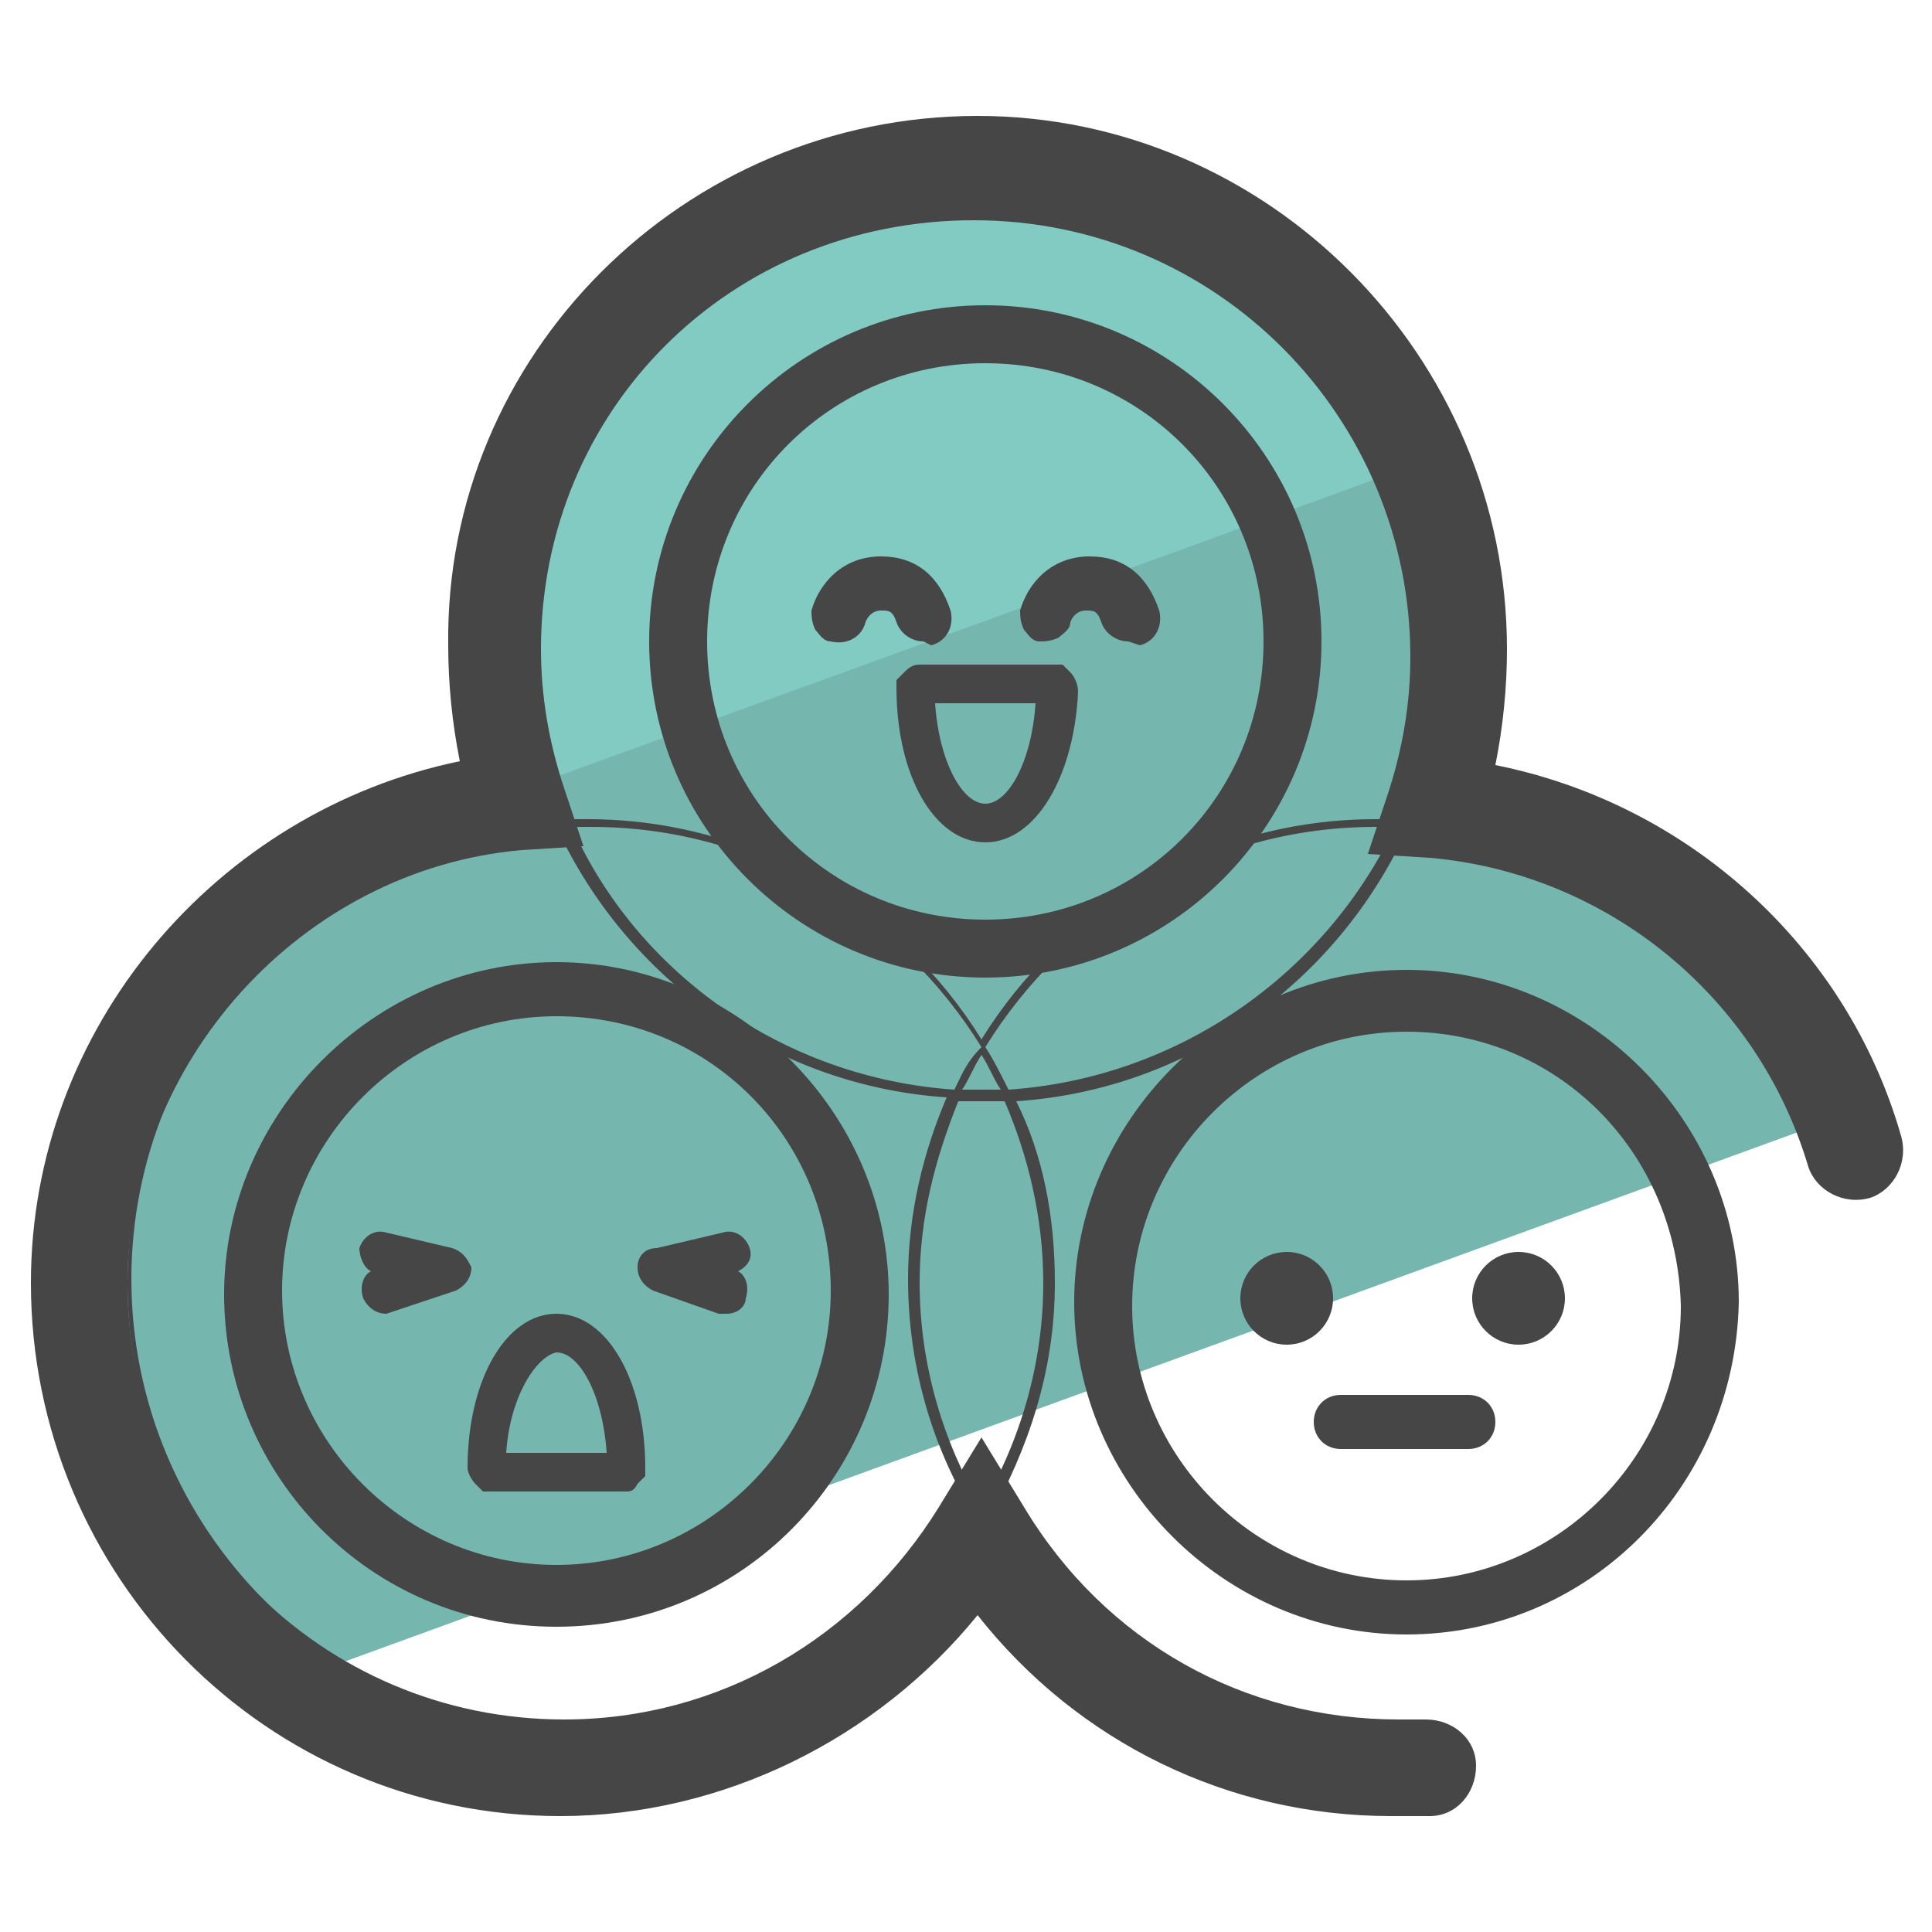<?xml version="1.0" encoding="utf-8"?>
<!-- Generator: Adobe Illustrator 22.0.1, SVG Export Plug-In . SVG Version: 6.00 Build 0)  -->
<svg version="1.1" id="Layer_1" xmlns="http://www.w3.org/2000/svg" xmlns:xlink="http://www.w3.org/1999/xlink" x="0px" y="0px"
	 viewBox="0 0 50 50" style="enable-background:new 0 0 50 50;" xml:space="preserve">
<style type="text/css">
	.st0{fill:#75B6AE;}
	.st1{fill:#81CBC2;}
	.st2{fill:#464646;}
</style>
<g>
	<g>
		<path class="st0" d="M37.1,20.1c0.4-1.3,0.7-2.6,0.7-4c0-1.8-0.4-3.5-1.1-5.1l-23.4,8.5c0.1,0.2,0.1,0.4,0.2,0.6
			C7,20.7,2,26,2,32.6c0,4.6,2.5,8.6,6.1,10.7l39.8-14.5C46.4,24.1,42.2,20.6,37.1,20.1z"/>
	</g>
	<g>
		<path class="st1" d="M25.3,4.6c-6.9,0-12.5,5.6-12.5,12.5c0,1.2,0.2,2.3,0.5,3.4L36.7,12C34.7,7.6,30.3,4.6,25.3,4.6z"/>
	</g>
	<g>
		<path class="st2" d="M47.3,30.2c-1.3-5.1-5.7-8.7-10.8-9c0.6-1.4,1-3,1-4.7c0-6.6-5.4-12-12-12s-12,5.4-12,12c0,1.7,0.3,3.3,1,4.7
			c-6.2,0.4-11.2,5.6-11.2,12c0,6.6,5.4,12,12,12c4.3,0,8.1-2.3,10.2-5.7c2.1,3.4,5.9,5.7,10.2,5.7c0.1,0,0.1-0.1,0.1-0.1
			s-0.1-0.1-0.1-0.1c-4.3,0-8-2.3-10.1-5.7c1-1.8,1.7-3.8,1.7-6.1c0-1.7-0.3-3.3-1-4.7c4.5-0.3,8.3-3.1,10.1-7
			c5.1,0.3,9.4,3.9,10.7,8.8c0,0.1,0,0.2,0.1,0.3c0,0.1,0.1,0.1,0.1,0.1c0.1,0,0.1-0.1,0.1-0.1C47.3,30.4,47.3,30.3,47.3,30.2z
			 M13.6,16.5c0-6.5,5.3-11.8,11.8-11.8S37.2,10,37.2,16.5c0,1.7-0.4,3.2-1,4.7c-0.2,0-0.4,0-0.6,0c-4.3,0-8.1,2.3-10.2,5.7
			c-2.1-3.4-5.9-5.7-10.2-5.7c-0.2,0-0.4,0-0.6,0C14,19.7,13.6,18.1,13.6,16.5z M24.7,28.2c-4.4-0.3-8.2-3-9.9-6.8
			c0.2,0,0.3,0,0.5,0c4.3,0,8,2.3,10.1,5.7C25,27.5,24.9,27.8,24.7,28.2z M25.4,27.3c0.2,0.3,0.3,0.6,0.5,0.9c-0.2,0-0.3,0-0.5,0
			s-0.3,0-0.5,0C25.1,27.9,25.2,27.6,25.4,27.3z M15.2,44.9c-6.5,0-11.8-5.3-11.8-11.8c0-6.2,4.9-11.4,11-11.7
			c1.8,3.9,5.6,6.7,10.1,7c-0.6,1.4-1,3-1,4.7c0,2.2,0.6,4.3,1.7,6.1C23.2,42.6,19.5,44.9,15.2,44.9z M27,33.2
			c0,2.1-0.6,4.1-1.6,5.8c-1-1.7-1.6-3.7-1.6-5.8c0-1.7,0.4-3.2,1-4.7c0.2,0,0.4,0,0.6,0s0.4,0,0.6,0C26.6,29.9,27,31.5,27,33.2z
			 M26.1,28.2c-0.2-0.4-0.4-0.8-0.6-1.1c2.1-3.4,5.8-5.7,10.1-5.7c0.2,0,0.3,0,0.5,0C34.3,25.2,30.5,27.9,26.1,28.2z"/>
	</g>
	<g>
		<g>
			<path class="st2" d="M36,47c-4.2,0-8.1-1.9-10.7-5.2C22.7,45,18.7,47,14.5,47C6.9,47,0.8,40.8,0.8,33.2c0-6.6,4.8-12.2,11.1-13.5
				c-0.2-1-0.3-2-0.3-3C11.5,9.2,17.7,3,25.3,3C32.8,3,39,9.2,39,16.8c0,1-0.1,2-0.3,3c5,1,9.1,4.7,10.5,9.6
				c0.2,0.7-0.2,1.4-0.8,1.6c-0.7,0.2-1.4-0.2-1.6-0.8c-1.3-4.4-5.2-7.6-9.8-8l-1.6-0.1l0.5-1.5c0.4-1.2,0.6-2.4,0.6-3.6
				c0-6.2-5-11.3-11.3-11.3S14,10.6,14,16.8c0,1.2,0.2,2.4,0.6,3.6l0.5,1.5L13.5,22C7.8,22.5,3.3,27.5,3.3,33.2
				c0,6.2,5,11.3,11.3,11.3c4,0,7.6-2.1,9.7-5.5l1.1-1.8l1.1,1.8c2.1,3.5,5.7,5.5,9.7,5.5c0.2,0,0.4,0,0.7,0c0.7,0,1.3,0.5,1.3,1.2
				c0,0.7-0.5,1.3-1.2,1.3C36.5,47,36.3,47,36,47z"/>
		</g>
	</g>
	<g>
		<path class="st2" d="M25.5,25.3c-4.8,0-8.7-3.9-8.7-8.7c0-4.8,3.9-8.7,8.7-8.7c4.8,0,8.7,3.9,8.7,8.7
			C34.2,21.4,30.3,25.3,25.5,25.3z M25.5,9.4c-4,0-7.2,3.2-7.2,7.2c0,4,3.2,7.2,7.2,7.2c4,0,7.2-3.2,7.2-7.2
			C32.7,12.6,29.5,9.4,25.5,9.4z"/>
	</g>
	<g>
		<path class="st2" d="M23.9,16.6c-0.3,0-0.6-0.2-0.7-0.5c-0.1-0.3-0.2-0.3-0.4-0.3c-0.3,0-0.4,0.3-0.4,0.3
			c-0.1,0.4-0.5,0.6-0.9,0.5c-0.2,0-0.3-0.2-0.4-0.3c-0.1-0.2-0.1-0.4-0.1-0.5c0.2-0.7,0.8-1.4,1.8-1.4c0.9,0,1.5,0.5,1.8,1.4
			c0.1,0.4-0.1,0.8-0.5,0.9L23.9,16.6z"/>
	</g>
	<g>
		<path class="st2" d="M25.5,21.8c-1.3,0-2.3-1.7-2.3-4l0-0.2l0.2-0.2c0.1-0.1,0.2-0.2,0.4-0.2h3.7l0.2,0.2c0.1,0.1,0.2,0.3,0.2,0.5
			C27.8,20.1,26.8,21.8,25.5,21.8z M24.2,18.2c0.1,1.5,0.7,2.6,1.3,2.6c0.6,0,1.2-1.1,1.3-2.6H24.2z M24.2,17.8
			C24.2,17.8,24.2,17.8,24.2,17.8C24.2,17.8,24.2,17.8,24.2,17.8z"/>
	</g>
	<g>
		<path class="st2" d="M29.2,16.6c-0.3,0-0.6-0.2-0.7-0.5c-0.1-0.3-0.2-0.3-0.4-0.3c-0.3,0-0.4,0.3-0.4,0.3c0,0.2-0.2,0.3-0.3,0.4
			c-0.2,0.1-0.4,0.1-0.5,0.1c-0.2,0-0.3-0.2-0.4-0.3c-0.1-0.2-0.1-0.4-0.1-0.5c0.2-0.7,0.8-1.4,1.8-1.4c0.9,0,1.5,0.5,1.8,1.4
			c0.1,0.4-0.1,0.8-0.5,0.9L29.2,16.6z M27.3,16C27.3,16,27.3,16,27.3,16C27.3,16,27.3,16,27.3,16z M26.8,15.8
			C26.8,15.8,26.8,15.8,26.8,15.8C26.8,15.8,26.8,15.8,26.8,15.8z"/>
	</g>
	<g>
		<path class="st2" d="M36.4,42.3c-4.7,0-8.6-3.9-8.6-8.6c0-4.7,3.9-8.6,8.6-8.6c4.7,0,8.6,3.9,8.6,8.6
			C44.9,38.5,41.1,42.3,36.4,42.3z M36.4,26.7c-3.9,0-7.1,3.2-7.1,7.1c0,3.9,3.2,7.1,7.1,7.1c3.9,0,7.1-3.2,7.1-7.1
			C43.4,29.8,40.3,26.7,36.4,26.7z"/>
	</g>
	<g>
		<path class="st2" d="M14.4,42.1c-4.8,0-8.6-3.9-8.6-8.6s3.9-8.6,8.6-8.6s8.6,3.9,8.6,8.6S19.2,42.1,14.4,42.1z M14.4,26.3
			c-3.9,0-7.1,3.2-7.1,7.1s3.2,7.1,7.1,7.1s7.1-3.2,7.1-7.1S18.4,26.3,14.4,26.3z"/>
	</g>
	<g>
		<path class="st2" d="M10,34c-0.3,0-0.5-0.2-0.6-0.4c-0.1-0.3,0-0.6,0.2-0.7c-0.2-0.1-0.3-0.4-0.3-0.6c0.1-0.3,0.4-0.5,0.7-0.4
			l1.7,0.4c0.3,0.1,0.4,0.3,0.5,0.5c0,0.3-0.2,0.5-0.4,0.6L10,34z"/>
	</g>
	<g>
		<path class="st2" d="M16.2,38.6h-3.7l-0.2-0.2c-0.1-0.1-0.2-0.3-0.2-0.4c0-2.3,1-4,2.3-4c1.3,0,2.3,1.7,2.3,4l0,0.2l-0.2,0.2
			C16.4,38.6,16.3,38.6,16.2,38.6z M13.1,37.6h2.6c-0.1-1.5-0.7-2.6-1.3-2.6C13.9,35.1,13.2,36.1,13.1,37.6z"/>
	</g>
	<g>
		<path class="st2" d="M18.8,34l-0.2,0l-1.7-0.6c-0.2-0.1-0.4-0.3-0.4-0.6c0-0.3,0.2-0.5,0.5-0.5l1.7-0.4c0.3-0.1,0.6,0.1,0.7,0.4
			c0.1,0.3-0.1,0.5-0.3,0.6c0.2,0.1,0.3,0.4,0.2,0.7C19.3,33.8,19.1,34,18.8,34z"/>
	</g>
	<g>
		<g>
			<path class="st2" d="M38,37.5h-3.3c-0.4,0-0.7-0.3-0.7-0.7s0.3-0.7,0.7-0.7H38c0.4,0,0.7,0.3,0.7,0.7S38.4,37.5,38,37.5z"/>
		</g>
		<g>
			<circle class="st2" cx="33.3" cy="33.6" r="1.2"/>
		</g>
		<g>
			<circle class="st2" cx="39.3" cy="33.6" r="1.2"/>
		</g>
	</g>
</g>
</svg>
